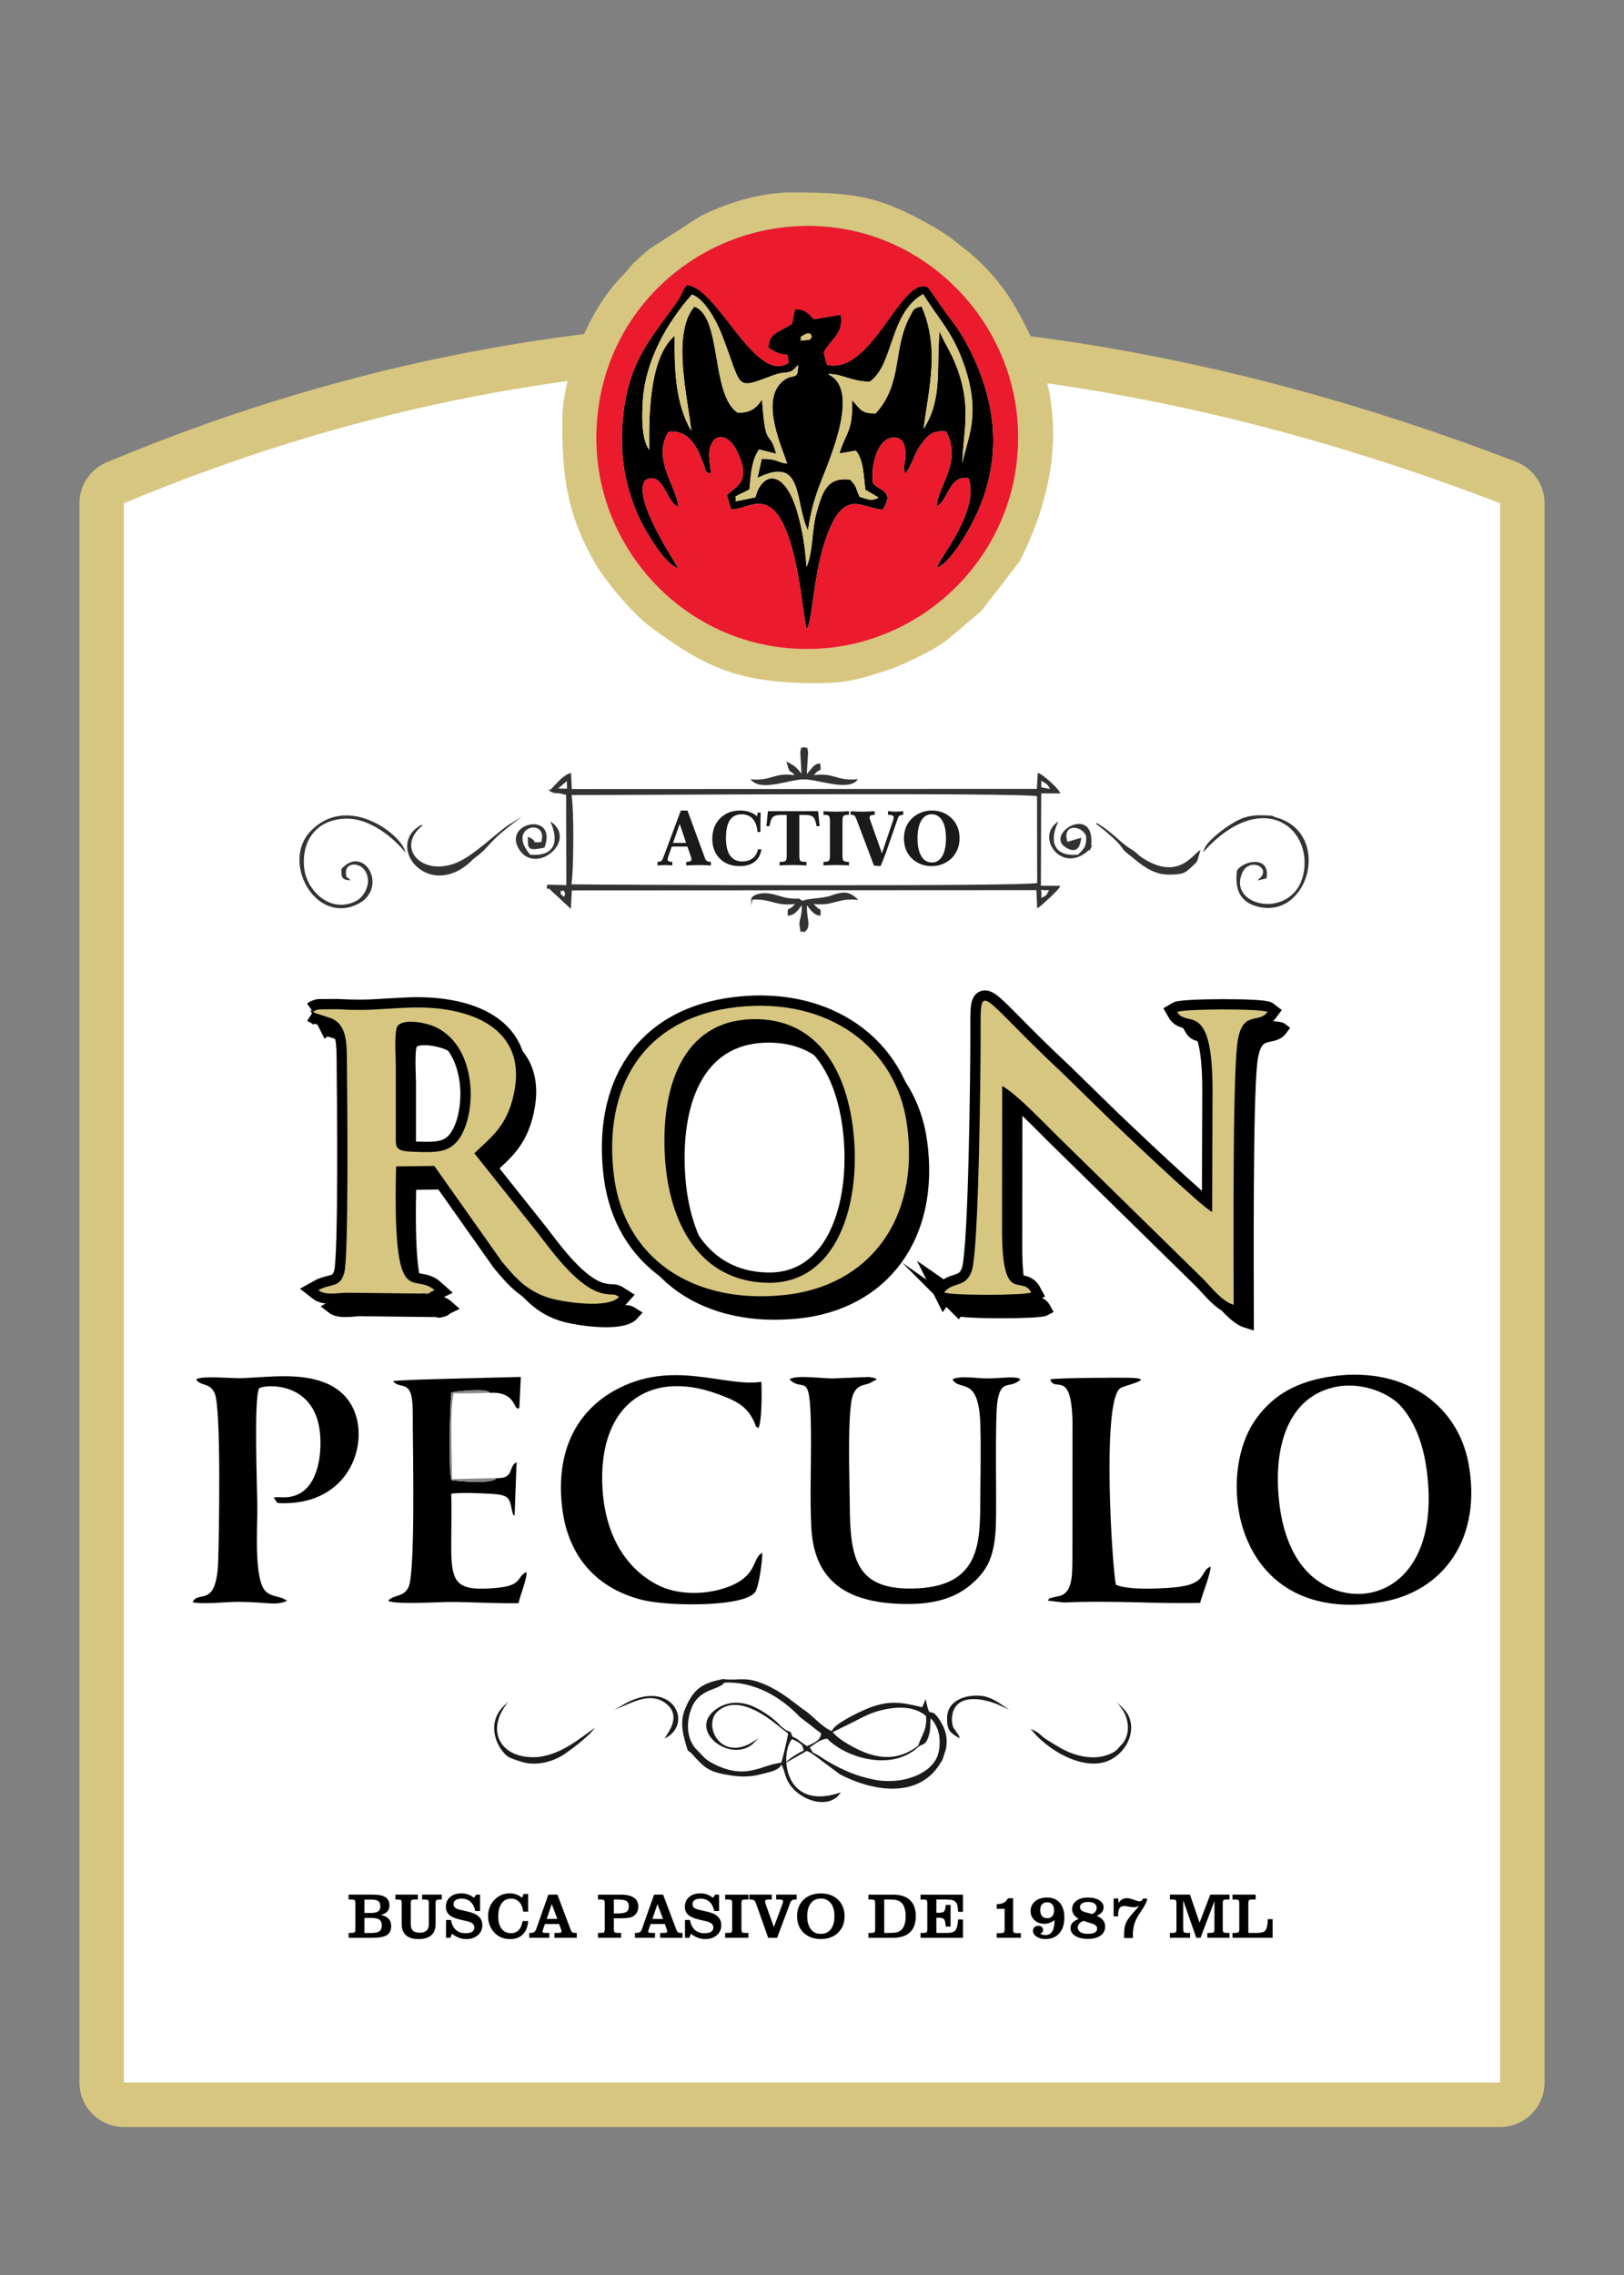 <?xml version="1.0" encoding="UTF-8"?>
<!DOCTYPE svg PUBLIC "-//W3C//DTD SVG 1.1//EN" "http://www.w3.org/Graphics/SVG/1.1/DTD/svg11.dtd">
<!-- Creator: CorelDRAW 2017 -->
<svg xmlns="http://www.w3.org/2000/svg" xml:space="preserve" width="100mm" height="140mm" version="1.1" style="shape-rendering:geometricPrecision; text-rendering:geometricPrecision; image-rendering:optimizeQuality; fill-rule:evenodd; clip-rule:evenodd"
viewBox="0 0 10000 14000"
 xmlns:xlink="http://www.w3.org/1999/xlink">
 <rect x="0" y="0" width="10000" height="14000" fill="#808080" stroke="none"/>
 <defs>
  <style type="text/css">
   <![CDATA[
    .str4 {stroke:#1A1A1A;stroke-width:7.62;stroke-miterlimit:22.926}
    .str1 {stroke:#333333;stroke-width:7.62;stroke-miterlimit:22.926}
    .str3 {stroke:black;stroke-width:126.65;stroke-linecap:round;stroke-miterlimit:22.926}
    .str2 {stroke:black;stroke-width:79.15;stroke-linecap:round;stroke-miterlimit:22.926}
    .str0 {stroke:#D6C680;stroke-width:546.75;stroke-linecap:round;stroke-linejoin:round;stroke-miterlimit:22.926}
    .fil0 {fill:none}
    .fil2 {fill:black}
    .fil7 {fill:black}
    .fil8 {fill:#010101}
    .fil11 {fill:#1A1A1A}
    .fil5 {fill:#333333}
    .fil9 {fill:#888888}
    .fil3 {fill:#D6C680}
    .fil10 {fill:#D6C680}
    .fil4 {fill:#EB1A2C}
    .fil1 {fill:white}
    .fil12 {fill:black;fill-rule:nonzero}
    .fil6 {fill:#1A1A1A;fill-rule:nonzero}
   ]]>
  </style>
 </defs>
 <g id="Capa_x0020_1">
  <g>
   <path class="fil0 str0" d="M762.58 3097.01c2695.98,-1127.09 5520.02,-1135.13 8474.84,0l0 9718.72 -8474.84 0 0 -9718.72z"/>
   <path id="1" class="fil1" d="M762.58 3097.01c2695.98,-1127.09 5520.02,-1135.13 8474.84,0l0 9718.72 -8474.84 0 0 -9718.72z"/>
  </g>
  <path class="fil2" d="M4927.44 2076.17c73.45,-55.2 69.04,-1.49 70.98,0 -20.96,15.38 5.52,13.62 -34.54,16.93 -73.47,6.07 -11.17,-0.24 -36.44,-16.93zm-929.52 692.31c-51.1,-69.49 -44.59,-221.58 -39.62,-301.66 15.31,-247.03 147.37,-479.69 301.84,-654.55 73.49,23.63 146.53,148.04 186.24,250.71 127.26,328.96 73.61,337.03 313.14,247.11 93.09,-34.96 98.13,5.94 154.06,-64.63 2.18,111.61 -32.94,37.28 -106.06,111.56 -121.86,123.8 11.04,404.73 39.62,496.46 -70.05,-9.91 -54.6,-29.54 -156.6,-29.37l-26.32 117.07c286.67,-141.1 225.11,141.17 310.79,323.67 33.25,-225.79 89.45,-304.67 153.14,-492.82 48.73,-143.86 123.12,-401.37 -29.56,-469.31 74.48,-7.49 147.34,46.92 257.15,45.97 148.6,-102.31 119.04,-422.15 328.69,-539.31 98.97,160.4 186.08,237.65 256.3,447.85 102.76,307.62 11.43,442.72 -13.76,592.65 -0.85,-186.39 72.02,-366.14 -63.5,-655.16 -22.5,-47.98 -64.38,-115.58 -77.47,-157.28 -21.64,227.02 19.84,419.92 -99.36,601.9 35.28,-262.38 99.81,-498.43 -12.56,-754.47 -51.77,17.13 -43.12,11.06 -71.16,63 -107.61,199.35 -42.03,412.54 -211.88,597.01 -94.97,-1.02 -93,-30.94 -145.31,-82.69 8.51,192.97 -36.58,194 -76.78,328.36l100.97 -17.31c47.21,53.83 48.59,158.33 58.38,240.43l81.67 48.27c-46.3,24.67 -58.2,12.04 -116.82,-4.71 -31.48,-69.18 -14.53,-58.58 -58.28,-105.48 -146.45,-18.64 -172.6,82.83 -207.57,205.02 -28.51,99.63 -21.41,248.86 -61.25,331.21 -8.5,-120.66 -24.21,-226.04 -57.46,-339.26 -78.84,-268.42 -217.05,-245.08 -257.07,-88.28 -187.81,38.76 -98.13,23.02 -125.19,-2.81 27.3,-18.55 58.12,-27.49 88.41,-46 8.59,-93.33 13.19,-179.93 59.48,-245.75l105 26.77c-41.65,-160.48 -66.03,-16.82 -86.68,-334.4 -33.92,51.27 -70.05,84.04 -150.68,80.98 -166.3,-109.66 -94.65,-588.52 -266.06,-651.82 -142.88,167.83 -38.72,567.3 -19.29,763.84 -95.03,-161.39 -105.09,-367.95 -102.18,-584.99 -164,143.02 -158.36,524.94 -156.41,702.22zm1073.97 -598.43c36.18,-76.03 127.95,-118.99 104.52,-232.66l-165 27.86c-33.32,-34.71 -47.08,-59.05 -115.64,-62.85l-17.52 89.02c-78.66,55.78 -143.17,50.88 -146.11,148.58 123.85,85.07 109.74,-8.55 124.3,92.64 -203.81,137.38 -440.25,-468 -627.6,-477.3 -29.34,33.08 -31.13,60.95 -54.36,94.21 -162.87,233.03 -314.66,375.07 -341.64,758.52 -14.58,207.05 17.65,373.15 87.29,543.76 40.4,98.97 175.8,328.56 255.67,343.95 -6.02,-16.91 -296.11,-444.24 -198.79,-543.36 111.04,-53.51 124.09,141.31 199.82,166.66 -7.37,-121.41 -166.66,-296.84 -59.09,-462.77 121.46,-11.34 173.25,88.37 212.39,193.36 21.27,57.07 5.91,56.12 46.8,63.16 -4,-83.65 -28.56,-133.79 16.64,-202.1 43.51,-43.25 103.8,-15.22 141.67,60.3 99.81,199.06 -8.05,220.47 -59.23,276.56l25.06 86.84c85.85,3.24 170.64,-80.79 262.04,4.2 151.98,141.31 182.13,681.65 203.74,730.81 34.05,-33.32 40.7,-312.39 108.95,-524.94 111.59,-347.61 211.86,-224.41 358.62,-207.34 84.85,-126.4 -37.73,-117.55 -60.24,-169.1 -12.75,-118.76 37.34,-302.74 156.25,-271.76 36.4,17 46.12,49.55 44.72,115.37 -1.08,50.4 -19.92,64.58 -0.28,101.98 34.46,-37.13 54.12,-118.22 89.72,-168.66 38.97,-55.23 73.23,-101.92 161.64,-89.22 102.73,189.95 -62.42,353.1 -57.3,461.34 77.56,-51.1 72.51,-188.57 193.72,-176.22 76.14,198.64 -187.83,505.7 -193.86,552.89 86.18,-28.89 208.96,-245.4 256.78,-356.49 150.38,-349.48 102.61,-687.71 -66.03,-1007.65 -46.19,-87.62 -68.99,-116.37 -124.25,-188.57l-120.94 -172.02c-161.61,-82.02 -344.19,542.39 -622.81,475.49l-19.65 -74.49z"/>
  <path class="fil3" d="M4882.14 1394.09c738.47,-53.02 1333.61,522.36 1383.67,1198.06 55.38,747.56 -513.28,1343.87 -1191.66,1397.54 -754.55,59.72 -1355.87,-521.31 -1399.4,-1208.5 -47.64,-752.18 516.6,-1337.52 1207.39,-1387.1zm-1420.22 1198.43c0,338.62 28.69,572.34 203.66,876.07 63.14,109.62 233.16,309.48 334.73,385.13 337.86,251.66 544.35,350.48 1026.76,350.48 199.06,0 286.88,-30.59 448.13,-84 93.89,-31.11 290.07,-126.97 361.72,-186.03l203.63 -171.96 238.92 -308.8c223.57,-444.57 291.7,-914.3 67.36,-1382.28 -99.19,-206.96 -191.99,-361.12 -384.7,-522.95l-105.21 -82.58c-33.23,-23.37 -64.66,-44.32 -104.75,-67.41 -333.69,-192.26 -483.95,-213.93 -881.62,-213.93 -202.82,0 -417.89,75.41 -558.22,146.06l-314.18 202.26c-142.67,121.21 -87.86,84.86 -179.86,180.09 -196.09,203 -356.37,603.75 -356.37,879.85z"/>
  <path class="fil3" d="M3997.92 2768.48c-1.95,-177.28 -7.59,-559.2 156.41,-702.22 -2.91,217.04 7.15,423.6 102.18,584.99 -19.43,-196.54 -123.59,-596.01 19.29,-763.84 171.41,63.3 99.76,542.16 266.06,651.82 80.63,3.06 116.76,-29.71 150.68,-80.98 20.65,317.58 45.03,173.92 86.68,334.4l-105 -26.77c-46.29,65.82 -50.89,152.42 -59.48,245.75 -30.29,18.51 -61.11,27.45 -88.41,46 27.06,25.83 -62.62,41.57 125.19,2.81 40.02,-156.8 178.23,-180.14 257.07,88.28 33.25,113.22 48.96,218.6 57.46,339.26 39.84,-82.35 32.74,-231.58 61.25,-331.21 34.97,-122.19 61.12,-223.66 207.57,-205.02 43.75,46.9 26.8,36.3 58.28,105.48 58.62,16.75 70.52,29.38 116.82,4.71l-81.67 -48.27c-9.79,-82.1 -11.17,-186.6 -58.38,-240.43l-100.97 17.31c40.2,-134.36 85.29,-135.39 76.78,-328.36 52.31,51.75 50.34,81.67 145.31,82.69 169.85,-184.47 104.27,-397.66 211.88,-597.01 28.04,-51.94 19.39,-45.87 71.16,-63 112.37,256.04 47.84,492.09 12.56,754.47 119.2,-181.98 77.72,-374.88 99.36,-601.9 13.09,41.7 54.97,109.3 77.47,157.28 135.52,289.02 62.65,468.77 63.5,655.16 25.19,-149.93 116.52,-285.03 13.76,-592.65 -70.22,-210.2 -157.33,-287.45 -256.3,-447.85 -209.65,117.16 -180.09,437 -328.69,539.31 -109.81,0.95 -182.67,-53.46 -257.15,-45.97 152.68,67.94 78.29,325.45 29.56,469.31 -63.69,188.15 -119.89,267.03 -153.14,492.82 -85.68,-182.5 -24.12,-464.77 -310.79,-323.67l26.32 -117.07c102,-0.17 86.55,19.46 156.6,29.37 -28.58,-91.73 -161.48,-372.66 -39.62,-496.46 73.12,-74.28 108.24,0.05 106.06,-111.56 -55.93,70.57 -60.97,29.67 -154.06,64.63 -239.53,89.92 -185.88,81.85 -313.14,-247.11 -39.71,-102.67 -112.75,-227.08 -186.24,-250.71 -154.47,174.86 -286.53,407.52 -301.84,654.55 -4.97,80.08 -11.48,232.17 39.62,301.66z"/>
  <path class="fil3" d="M4927.44 2076.17c25.27,16.69 -37.03,23 36.44,16.93 40.06,-3.31 13.58,-1.55 34.54,-16.93 -1.94,-1.49 2.47,-55.2 -70.98,0z"/>
  <path class="fil4" d="M5071.89 2170.05l19.65 74.49c278.62,66.9 461.2,-557.51 622.81,-475.49l120.94 172.02c55.26,72.2 78.06,100.95 124.25,188.57 168.64,319.94 216.41,658.17 66.03,1007.65 -47.82,111.09 -170.6,327.6 -256.78,356.49 6.03,-47.19 270,-354.25 193.86,-552.89 -121.21,-12.35 -116.16,125.12 -193.72,176.22 -5.12,-108.24 160.03,-271.39 57.3,-461.34 -88.41,-12.7 -122.67,33.99 -161.64,89.22 -35.6,50.44 -55.26,131.53 -89.72,168.66 -19.64,-37.4 -0.8,-51.58 0.28,-101.98 1.4,-65.82 -8.32,-98.37 -44.72,-115.37 -118.91,-30.98 -169,153 -156.25,271.76 22.51,51.55 145.09,42.7 60.24,169.1 -146.76,-17.07 -247.03,-140.27 -358.62,207.34 -68.25,212.55 -74.9,491.62 -108.95,524.94 -21.61,-49.16 -51.76,-589.5 -203.74,-730.81 -91.4,-84.99 -176.19,-0.96 -262.04,-4.2l-25.06 -86.84c51.18,-56.09 159.04,-77.5 59.23,-276.56 -37.87,-75.52 -98.16,-103.55 -141.67,-60.3 -45.2,68.31 -20.64,118.45 -16.64,202.1 -40.89,-7.04 -25.53,-6.09 -46.8,-63.16 -39.14,-104.99 -90.93,-204.7 -212.39,-193.36 -107.57,165.93 51.72,341.36 59.09,462.77 -75.73,-25.35 -88.78,-220.17 -199.82,-166.66 -97.32,99.12 192.77,526.45 198.79,543.36 -79.87,-15.39 -215.27,-244.98 -255.67,-343.95 -69.64,-170.61 -101.87,-336.71 -87.29,-543.76 26.98,-383.45 178.77,-525.49 341.64,-758.52 23.23,-33.26 25.02,-61.13 54.36,-94.21 187.35,9.3 423.79,614.68 627.6,477.3 -14.56,-101.19 -0.45,-7.57 -124.3,-92.64 2.94,-97.7 67.45,-92.8 146.11,-148.58l17.52 -89.02c68.56,3.8 82.32,28.14 115.64,62.85l165 -27.86c23.43,113.67 -68.34,156.63 -104.52,232.66zm-189.75 -775.96c-690.79,49.58 -1255.03,634.92 -1207.39,1387.1 43.53,687.19 644.85,1268.22 1399.4,1208.5 678.38,-53.67 1247.04,-649.98 1191.66,-1397.54 -50.06,-675.7 -645.2,-1251.08 -1383.67,-1198.06z"/>
  <path class="fil5 str1" d="M3387.13 5469.06c16.37,-22.06 76.62,-12.29 110.85,-15.34l13.67 1.86c510.9,11.1 2260.19,-4.83 2774.49,0.99 117.27,1.34 83.6,2.13 104.35,-19.13 -90.06,22.83 -2673.81,11.64 -2876.37,8.34 15.28,-74.63 17.58,-486.31 0,-557.14 236.38,1.57 2761.09,-16.86 2875.39,7.86 -16.95,-30.64 11.15,-13.57 -38.11,-21.3l-2834.13 2.63 -7.66 393.73c-29.26,-62.77 -0.29,-297.33 -13.01,-391.89 -43.46,-4.6 -83.31,5.42 -107.97,-14.72l101.05 23.72 1.38 561.99 -117.76 -2.66c-5.69,35.91 -3.81,4.6 13.83,21.06zm59.25 31.61c15.85,-27.11 -34.71,-19.43 28.8,-23.05l8.48 19.55c-4.93,30.08 -2.93,13.9 -12.44,26.86 24.23,16.98 -30.9,18.94 30.26,13.26l-4.42 -65.02 -68.44 -2.42c5.57,57.59 -1.87,12.88 17.76,30.82zm1183.72 31.56c127.03,-6.7 147.86,46.47 273.52,24.68 -48.59,68.27 -49.84,10.95 -49.44,74.05 42.45,-2.69 63.09,-42.4 85.47,-70.24 6.63,71.82 -17,102.88 -13.11,130.48 10.64,75.38 3.17,19.19 25.36,41.39 45.76,-36.1 6.57,-76.25 13.93,-171.8 22.02,26.36 43.77,67.52 82.89,69.71 1.71,-57.86 4.44,-5.29 -47.28,-73.56 123.05,20.45 149.24,-34.59 273.44,-23.92 -49.87,-46.56 -84.64,-43.62 -159.76,-17.14 -54.3,19.14 -134.64,13.66 -174.2,32.17 -2.92,-1.75 -8.12,-8.13 -8.8,-5.19 -0.56,2.38 -6.44,-3.78 -7.03,-4.19 -19.81,-13.54 -6.02,-0.06 -4.67,-4.17 -77.11,-0.25 -82.77,-6.7 -151.74,-25.72 -74.15,-20.45 -134.12,0.49 -138.58,23.45zm309.54 -760.06c-31.73,-35.85 -34.03,-50.45 -91.34,-78.74 24.41,85.73 12.19,24.65 53.3,82.06 -135.4,-21.9 -138.57,33.11 -270.98,24.96 67.14,66.31 227.93,-8.86 321.15,-8.11 89.83,0.74 263.65,72.14 322.69,7.41 -129.44,10.12 -137.05,-44.47 -271.77,-24.72 48.95,-64.47 51.17,-14.1 44.04,-72.83 -30.26,2.14 -39.84,22.95 -69.51,56.04 -1.79,1.99 -5.35,5.77 -6.82,7.39 -1.51,1.67 -4.7,4.99 -7.07,7.45l8.9 -143.91c-10.91,-46.73 4.25,-9.75 -20.33,-28.12 -22.27,17.08 -10.74,-18.77 -20.17,28.18l7.91 142.94zm-2833.21 576.5c-2.69,44.97 1.85,60.89 42.72,64.56 -23.55,-24.67 -17.27,4.17 -22.18,-33.65 -10.01,-77.04 88.36,-83.06 125.81,-20.5 45.7,76.35 -9.6,165.15 -59.69,189.85 -163.33,80.56 -310.3,-69.17 -323.95,-208.35 -17.6,-179.42 86.09,-301.58 258.3,-306.51 158.99,-4.55 304.52,129.44 359.45,195.07 -39.26,-104.49 -352.03,-337.87 -570.8,-112.44 -180.02,185.51 24.74,564.4 279.07,446.39 196.35,-91.11 48.23,-365.24 -88.73,-214.42zm5743.63 -316.78l-19.35 -8.45c-115.59,-7.68 -166.79,-0.56 -252.58,54.2 -52.76,33.68 -140.96,100.93 -160.72,151 349.81,-374.57 652.83,-149.69 616.72,124.22 -42.6,323.18 -490.49,239.4 -387.26,15.03 46.5,-101.07 193.37,-30 109.13,43.67l39.32 -9.31c22.93,-139.08 -145.04,-98.83 -175.06,-41.91 -15.25,125.63 29.25,195.32 137.08,218.02 303.89,63.99 438.93,-457.15 92.72,-546.47zm-5254.94 48.66c-220.34,119.93 33.51,450.83 290.26,228.37 21.59,-18.7 16.19,-18.64 41.5,-37.1 87.5,-63.82 67.93,-83.33 224.1,-203.35 -99.21,61.01 -233.73,209.02 -356.36,251.01 -212.87,72.88 -357.55,-108.85 -199.5,-238.93zm4597.99 297.82c89.64,0.04 101.21,-7.88 144.22,-48.66 34.17,-32.39 28.07,-18.84 48.59,-90.79 -41.66,27.12 -135.89,186.07 -354.35,42.78 -35.3,-23.16 -29.19,-28.65 -65.4,-50.73 -82.32,-50.17 -99.87,-93.44 -214.12,-163.29 33.92,23.79 68.5,53.82 100.41,82.52 71.56,64.32 52.38,68.95 93.47,99.77 56.46,42.35 137.41,128.36 247.18,128.4zm-3929.84 -114.84c-161.6,-185.15 124.94,-242.47 72.14,-77.67 -82.38,4.07 -14.76,1.05 -81.32,-31.19l1.78 49.06c10.34,6.02 -7.66,31.15 94.06,9.13 80.44,-221.14 -264.76,-144.72 -143.97,21.01 100.76,138.2 335.88,-57.58 191.43,-168.8 51.9,124.61 13.24,210.85 -134.12,198.46zm3450.23 -46.06c38.75,-277.19 -283.94,-81.56 -145.25,-3.26 66.05,37.27 78.6,-10.71 85.47,-53.54l-83.56 24.57c-41.44,-125.75 99.09,-113.22 121.5,-39.01 3.77,68.61 -16,80.07 -51.38,116.95 -147.67,14.34 -184.95,-75.78 -133.07,-196.42 -124.44,97.12 45.66,319.06 206.29,150.71zm-305.48 315.19c8.05,-91.96 -30.76,-50.49 58.01,-59.4 -23.33,45.66 -13.67,35.46 -58.01,59.4zm-2936.8 -8.63l-24.84 -23.36c-19.63,-17.94 -12.19,26.77 -17.76,-30.82l68.44 2.42 4.42 65.02c-61.16,5.68 -6.03,3.72 -30.26,-13.26zm2936.47 -725.49c43.59,24.41 42.58,20.63 65.42,62l-64.91 -12.32 -0.51 -49.68zm-2913.77 -0.05l1.38 59.17 -68.24 -1.77 66.86 -57.4zm-105.29 66.46c24.66,20.14 64.51,10.12 107.97,14.72 12.72,94.56 -16.25,329.12 13.01,391.89l7.66 -393.73 2834.13 -2.63c49.26,7.73 21.16,-9.34 38.11,21.3l0.98 540.94c-20.75,21.26 12.92,20.47 -104.35,19.13 -514.3,-5.82 -2263.59,10.11 -2774.49,-0.99l-13.67 -1.86c-34.23,3.05 -94.48,-6.72 -110.85,15.34l124.52 115.56 5.82 -109.07 2868.14 -1.54 4.68 109.36c17.92,-11.47 125.35,-108.08 132.79,-128.6l-117.59 -0.54 2.09 -575.65 116.11 0.08c-17.21,-32.11 -103.12,-108.31 -130.04,-117.02l-5.41 96.99 -2870.86 1.13 -4.73 -98.09c-48.94,14.31 -86.46,70.55 -124.02,103.28z"/>
  <path class="fil6" d="M4185.36 5070.26l-41.28 116.55 80.77 0 -39.49 -116.55zm7.04 -82.33l40.89 0 107.27 292.2c3.48,9.07 7.66,15.18 12.62,18.44 4.88,3.25 12.93,5.03 24.16,5.34l0 21.84c-20.6,-0.93 -36.4,-1.55 -47.55,-1.86 -11.07,-0.31 -20.21,-0.46 -27.34,-0.46 -6.97,0 -16.03,0.15 -27.34,0.46 -11.22,0.31 -27.88,0.93 -49.79,1.86l0.23 -21.84c13.01,-0.93 21.61,-2.48 25.71,-4.65 4.18,-2.16 6.27,-5.96 6.27,-11.23 0,-3.02 -0.07,-5.18 -0.23,-6.42 -0.15,-1.32 -0.38,-2.33 -0.69,-3.1l-23.78 -68.93 -96.26 0 -20.37 57.62 -0.47 1.55c-3.02,9.06 -4.57,15.64 -4.57,19.75 0,5.27 1.94,8.98 5.73,11.23 3.72,2.17 11.23,3.56 22.46,4.18l0.24 21.84c-13.01,-0.93 -22.93,-1.55 -29.59,-1.86 -6.74,-0.31 -12.23,-0.46 -16.49,-0.46 -4.11,0 -9.37,0.15 -15.88,0.46 -6.51,0.31 -16.11,0.93 -28.81,1.86l0 -21.84c10.46,-0.31 17.89,-1.94 22.46,-4.96 4.57,-3.02 8.83,-10.06 12.93,-21.14l108.19 -289.88zm469.55 35.71l3.41 -23.16 18.51 0c-0.31,11.46 -0.54,22.38 -0.85,32.84 -0.31,10.38 -0.47,20.06 -0.47,28.96l0 34.23 0 23.39 -18.12 0c-2.56,-34.93 -12.31,-61.8 -29.12,-80.62 -16.88,-18.74 -39.73,-28.11 -68.54,-28.11 -32.68,0 -56.92,12.08 -72.8,36.24 -15.87,24.09 -23.77,61.18 -23.77,111.14 0,46.77 8.52,82.24 25.48,106.33 17.04,24.16 41.9,36.24 74.5,36.24 25.87,0 47.16,-6.35 63.97,-19.13 16.73,-12.7 27.96,-31.13 33.53,-55.21l20.91 0c-5.42,33.92 -19.59,59.63 -42.44,77.05 -22.84,17.43 -53.74,26.1 -92.78,26.1 -49.64,0 -89.91,-15.41 -120.89,-46.31 -30.9,-30.82 -46.39,-71.17 -46.39,-120.97 0,-51.89 15.88,-93.94 47.63,-126.23 31.75,-32.3 73.34,-48.49 124.77,-48.49 20.29,0 39.57,3.18 57.85,9.53 18.27,6.27 33.53,15.02 45.61,26.18zm66.68 -31.52l309 0 9.3 92 -19.05 0c-4.03,-27.41 -10.69,-45.77 -19.83,-55.14 -9.14,-9.37 -25.48,-14.09 -49.02,-14.09l-37.1 0 0 248.67c0,18.59 2.17,29.97 6.58,34.08 4.42,4.18 15.26,6.27 32.53,6.27l5.04 0 0 21.84c-17.58,-0.93 -33.15,-1.63 -46.86,-2.09 -13.71,-0.47 -25.32,-0.7 -34.85,-0.7 -9.83,0 -21.68,0.23 -35.62,0.7 -13.94,0.46 -30.13,1.16 -48.56,2.09l0 -21.84 4.1 0c17.04,0 27.96,-2.09 32.76,-6.27 4.88,-4.11 7.28,-15.49 7.28,-34.08l0 -248.67 -37.09 0c-23.16,0 -39.42,4.72 -48.87,14.17 -9.37,9.45 -16.03,27.8 -19.98,55.06l-19.05 0 9.29 -92zm341.92 0c15.41,0.93 29.66,1.62 42.67,2.09 13.01,0.46 24.63,0.69 34.93,0.69 10.14,0 21.84,-0.23 35.08,-0.69 13.24,-0.47 28.04,-1.16 44.38,-2.09l0 21.84c-17.43,0 -28.43,2.24 -33.07,6.66 -4.57,4.49 -6.9,15.72 -6.9,33.69l0 209.25c0,17.81 2.33,29.04 6.9,33.54 4.64,4.56 15.64,6.81 33.07,6.81l0 21.84c-16.65,-0.93 -31.45,-1.63 -44.46,-2.09 -13.01,-0.47 -24.08,-0.7 -33.14,-0.7 -8.83,0 -19.83,0.23 -33.15,0.7 -13.32,0.46 -28.73,1.16 -46.31,2.09l0 -21.84c17.27,0 28.27,-2.32 32.91,-6.89 4.73,-4.65 7.05,-15.8 7.05,-33.46l0 -209.25c0,-17.97 -2.32,-29.2 -7.05,-33.69 -4.64,-4.42 -15.64,-6.66 -32.91,-6.66l0 -21.84zm166.89 0c15.73,0.93 29.67,1.62 41.75,2.09 12.08,0.46 22.22,0.69 30.36,0.69 9.68,0 20.91,-0.23 33.68,-0.69 12.78,-0.47 27.11,-1.16 42.99,-2.09l-0.24 21.84c-12.23,0.46 -20.6,1.93 -24.93,4.57 -4.42,2.55 -6.59,6.89 -6.59,13.16 0,1.63 0.31,3.8 1.01,6.58 0.7,2.71 1.94,6.51 3.72,11.31l71.48 201.28 67.84 -200.12c1.32,-4.26 2.4,-8.21 3.18,-11.92 0.69,-3.72 1.08,-6.82 1.08,-9.22 0,-5.27 -2.79,-9.22 -8.44,-11.77 -5.73,-2.56 -14.48,-3.87 -26.49,-3.87l0 -21.84c3.64,0.15 8.91,0.46 15.65,0.93 15.87,1.24 26.48,1.85 31.75,1.85 4.72,0 14.79,-0.54 30.2,-1.62 7.13,-0.62 12.55,-1.01 16.34,-1.16l-0.23 21.84c-11,1.08 -18.58,3.02 -22.69,5.8 -4.1,2.79 -7.51,7.98 -10.22,15.49l-72.34 208.41c-2.86,8.21 -7.28,19.75 -13.16,34.77 -5.89,14.95 -12.86,32.14 -20.83,51.5l-40.9 -3.25 -107.26 -284.38c-4.95,-12.85 -9.68,-20.75 -14.17,-23.77 -4.41,-3.02 -11.31,-4.57 -20.52,-4.57l-2.02 0 0 -21.84zm499.14 18.58c-27.03,0 -48.25,13.01 -63.66,39.11 -15.41,26.1 -23.16,62.5 -23.16,109.2 0,47.09 7.75,83.56 23.31,109.59 15.57,26.02 37.41,39.03 65.52,39.03 27.03,0 48.17,-13.09 63.43,-39.27 15.26,-26.17 22.92,-62.57 22.92,-109.35 0,-47.01 -7.74,-83.48 -23.23,-109.43 -15.49,-25.94 -37.17,-38.88 -65.13,-38.88zm1.55 -22.77c22.69,0 43.83,3.57 63.35,10.77 19.51,7.2 37.4,18.04 53.74,32.6 17.58,15.73 30.83,34.31 39.89,55.84 8.98,21.45 13.47,45.46 13.47,71.87 0,26.02 -4.8,50.11 -14.32,72.1 -9.53,22 -23.31,40.89 -41.51,56.61 -16.03,13.79 -33.92,24.24 -53.75,31.45 -19.83,7.2 -40.66,10.76 -62.42,10.76 -22.38,0 -43.45,-3.56 -63.12,-10.76 -19.67,-7.21 -37.48,-17.82 -53.51,-31.91 -17.74,-15.57 -31.14,-34.15 -40.2,-55.84 -9.06,-21.61 -13.63,-45.77 -13.63,-72.41 0,-26.25 4.73,-50.42 14.1,-72.26 9.37,-21.83 23.08,-40.5 41.04,-55.91 16.19,-14.1 34.16,-24.78 53.83,-31.99 19.67,-7.28 40.66,-10.92 63.04,-10.92z"/>
  <g>
   <path class="fil0 str2" d="M2521.85 6663.85c0,-47.66 -11.84,-218.26 12.1,-246.72 38.69,-45.96 173.43,-18.04 225.11,4.7 275.2,121.13 264.36,562.05 140.23,707.08 -46.86,54.75 -105.18,67.53 -202.71,65.66 -152.34,-2.94 -174.78,-5.51 -174.78,-75.15l0.05 -455.57zm-509.19 -331.32c3.35,2.3 8.65,1.05 10.6,5.99l87.72 28.52c112.61,34.94 108.82,156.84 110.01,282.46 1.64,172.25 12.27,1186.94 -16.67,1288.56 -27.28,95.8 -82.98,63.12 -159.32,106.3 41.86,33.17 115.52,17.76 168.68,15.84l455.74 5.15c5.95,-0.03 36.42,-1.15 41.18,-2.03 90.64,-16.72 -78.52,26.96 25.59,-7.36l24.16 -11.6c-131.37,-118.91 -258.8,157.89 -236.69,-761.6l235.36 -2.92 416.38 589.05c75.8,90.54 147.33,178.3 288.53,222.65 79.09,24.84 365.47,70.76 432.87,-5.77 -35.33,-22.81 -31.33,-8.86 -92.13,-19.63 -155.09,-27.46 -318.96,-257.71 -403.91,-367.91l-395.18 -495.98c104.43,-101.19 198.59,-164.72 242.09,-360.38 92.98,-418.24 -279.67,-551.03 -647.83,-536.05 -194.34,7.91 -237.65,20.72 -441.34,9.76l-109.81 0.8c-30.32,7.88 -19.79,4.47 -36.03,16.15z"/>
   <path id="1" class="fil7" d="M2521.85 6663.85c0,-47.66 -11.84,-218.26 12.1,-246.72 38.69,-45.96 173.43,-18.04 225.11,4.7 275.2,121.13 264.36,562.05 140.23,707.08 -46.86,54.75 -105.18,67.53 -202.71,65.66 -152.34,-2.94 -174.78,-5.51 -174.78,-75.15l0.05 -455.57zm-509.19 -331.32c3.35,2.3 8.65,1.05 10.6,5.99l87.72 28.52c112.61,34.94 108.82,156.84 110.01,282.46 1.64,172.25 12.27,1186.94 -16.67,1288.56 -27.28,95.8 -82.98,63.12 -159.32,106.3 41.86,33.17 115.52,17.76 168.68,15.84l455.74 5.15c5.95,-0.03 36.42,-1.15 41.18,-2.03 90.64,-16.72 -78.52,26.96 25.59,-7.36l24.16 -11.6c-131.37,-118.91 -258.8,157.89 -236.69,-761.6l235.36 -2.92 416.38 589.05c75.8,90.54 147.33,178.3 288.53,222.65 79.09,24.84 365.47,70.76 432.87,-5.77 -35.33,-22.81 -31.33,-8.86 -92.13,-19.63 -155.09,-27.46 -318.96,-257.71 -403.91,-367.91l-395.18 -495.98c104.43,-101.19 198.59,-164.72 242.09,-360.38 92.98,-418.24 -279.67,-551.03 -647.83,-536.05 -194.34,7.91 -237.65,20.72 -441.34,9.76l-109.81 0.8c-30.32,7.88 -19.79,4.47 -36.03,16.15z"/>
  </g>
  <g>
   <path class="fil0 str2" d="M5899.1 8058.16c28.1,19.6 500.36,19.77 535.58,0 -59.47,-111.52 -179.74,87.18 -179.74,-386.54l0.93 -884.17c97.56,56.16 267.9,239.42 360.76,329.11l871.22 853.7c53.89,52.12 115.99,140.9 193.3,164.28 -0.55,-353.9 -6.29,-1349.4 21.22,-1596.44 25.17,-226.24 129.97,-127.6 187.53,-205.57 -27.75,-21.46 -522.79,-19.96 -556.3,0 56.36,101.28 217.95,-83.58 217.41,483.18l-2.27 747.15c-50.35,-16.71 -575.31,-516.67 -622.97,-562.4l-300.15 -293c-526.79,-491.5 -502.65,-589.72 -502.61,-223.08 0.02,196.15 -10.41,1312.82 -54.82,1442.25 -36.52,106.48 -120.61,64.57 -169.09,131.53z"/>
   <path id="1" class="fil7" d="M5899.1 8058.16c28.1,19.6 500.36,19.77 535.58,0 -59.47,-111.52 -179.74,87.18 -179.74,-386.54l0.93 -884.17c97.56,56.16 267.9,239.42 360.76,329.11l871.22 853.7c53.89,52.12 115.99,140.9 193.3,164.28 -0.55,-353.9 -6.29,-1349.4 21.22,-1596.44 25.17,-226.24 129.97,-127.6 187.53,-205.57 -27.75,-21.46 -522.79,-19.96 -556.3,0 56.36,101.28 217.95,-83.58 217.41,483.18l-2.27 747.15c-50.35,-16.71 -575.31,-516.67 -622.97,-562.4l-300.15 -293c-526.79,-491.5 -502.65,-589.72 -502.61,-223.08 0.02,196.15 -10.41,1312.82 -54.82,1442.25 -36.52,106.48 -120.61,64.57 -169.09,131.53z"/>
  </g>
  <g>
   <path class="fil0 str2" d="M4179.4 7229.86c-27.79,-437.4 110.68,-838.82 530.58,-852.89 429.35,-14.38 611.78,352.71 635.87,769.54 24.39,422.22 -131.42,862.51 -538.79,852.46 -408.59,-10.09 -601.51,-357.7 -627.66,-769.11zm440.84 -927.38c-577.37,66.1 -823.36,494.18 -755.08,1038.67 63.37,505.23 482.74,794.09 1053.76,732.66 513.02,-55.21 831.85,-460.51 750.45,-1049.51 -65.72,-475.64 -487.02,-786.16 -1049.13,-721.82z"/>
   <path id="1" class="fil7" d="M4179.4 7229.86c-27.79,-437.4 110.68,-838.82 530.58,-852.89 429.35,-14.38 611.78,352.71 635.87,769.54 24.39,422.22 -131.42,862.51 -538.79,852.46 -408.59,-10.09 -601.51,-357.7 -627.66,-769.11zm440.84 -927.38c-577.37,66.1 -823.36,494.18 -755.08,1038.67 63.37,505.23 482.74,794.09 1053.76,732.66 513.02,-55.21 831.85,-460.51 750.45,-1049.51 -65.72,-475.64 -487.02,-786.16 -1049.13,-721.82z"/>
  </g>
  <path class="fil8" d="M8208.57 8538.19c168.6,-41.07 343.93,33 417.56,115.21 81.59,91.1 135.92,224.8 158.11,387.33 105.63,773.58 -455.28,916.7 -732.02,634.16 -83.04,-84.78 -143.58,-216.46 -168.49,-379.69 -53.44,-350.2 28.1,-684.73 324.84,-757.01zm-38.12 -63.63c-215.06,37.01 -347.85,129.48 -442.49,265.99 -252.77,364.61 -116.89,1269.46 780.44,1117.75 380.51,-64.33 619.06,-392 534.15,-852.85 -67.81,-368.09 -409.81,-610.44 -872.1,-530.89z"/>
  <path class="fil8" d="M1207.4 8488.53c29.89,44.69 81.79,16.42 114.09,84.3 42.02,88.25 26.81,890.39 22.12,1032.28 -9.94,300.4 -124.61,176.43 -157.29,254.72 65.44,15.09 208.49,-3.21 286.07,-2.37 176.02,1.89 221.04,23.35 286.09,-2.33 2.63,-1.03 6.45,-2.88 9.31,-4.92l-26.03 -13.87c-32.95,-13.21 -72.91,-14.08 -103.42,-41 -76.04,-67.08 -53.31,-392.61 -53.8,-514.35 -0.48,-119.14 -22.63,-676.47 11.08,-737.01 27.19,-24.3 352.36,-53.1 376.16,290.56 9.28,133.98 -19.97,322.29 -153.81,368.49 -58.3,20.13 -95.76,5.69 -132.68,12.54l21.85 32.74c19.55,3.42 56.97,2.44 77.43,1.31 377.23,-20.68 488.6,-375.51 389.76,-583.2 -61.82,-129.91 -196.67,-191.43 -389.62,-196.81 -95.39,-2.66 -193.95,6.94 -290.04,11.29 -62.55,2.83 -250.78,-17.19 -287.27,7.63z"/>
  <path class="fil8" d="M4861.94 8488.53c94.42,93.47 131.93,-95.92 131.93,390.65 0,170.45 -6.98,356.17 2.17,524.82 19.1,352.23 252.6,461.74 575.22,466.74 169.47,2.62 302.6,-31.16 404.82,-117.4 105.68,-89.13 149.53,-175.75 156.33,-371.81 5.15,-148.47 -7.61,-667.93 10.81,-766.92 24.69,-132.71 76.66,-63.33 141.19,-126.08l-15.75 -8.15c-38.75,-10.39 -128.64,2.98 -195.85,2.23 -53.23,-0.59 -169.08,-18.44 -207.74,5.92 44.51,78 162.31,-29.4 171.49,278.59 4.59,154.15 0.29,314.46 -0.36,469.22 -1.09,254.94 -1.31,519.33 -386.12,538.1 -375.25,18.32 -416.1,-172.46 -417.42,-515.78 -0.44,-114.97 -17.93,-584.22 20.19,-675.86 23.97,-57.62 58.14,-56.96 97.32,-68.59l49.05 -25.68c-11.89,-7.69 -5.56,-6.85 -28.77,-11.45 -15.85,-3.14 -15.98,-2.73 -32.22,-2.95l-212.24 8.67c-60.3,0.31 -230.08,-23.32 -264.05,5.73z"/>
  <path class="fil8" d="M4694.37 9556.63c-67.56,28.27 -18.9,151.15 -243.3,219.8 -129.81,39.71 -286.03,35.63 -399.36,-21.79 -191.57,-97.05 -321.88,-297.69 -341.19,-584.89 -34.5,-513.15 276.79,-746.62 703.4,-593.11 119.48,42.99 184.82,75.26 229.59,172.46 17.79,38.62 -1.47,17.52 25.78,40.02 23,-37.33 21.99,-226.12 18.86,-285.48 -230.98,34.23 -552.03,-144.95 -907.06,54.97 -218.73,123.17 -364.27,358.62 -318.81,724.95 38.02,306.45 223.22,496.65 497.06,563.29 160.42,39.04 645.88,44.31 694.64,-56.15 21.17,-43.62 38.93,-177.86 40.39,-234.07z"/>
  <path class="fil8" d="M3059.19 9095.87c-34.69,39.16 -219.71,20.12 -278.85,13.25 -20.42,-66.44 -10.29,-453.47 -0.99,-540 24.1,-6.6 217.73,-29.97 238,1.96 139.58,-7.86 146.74,81.18 163.58,91.89 19.62,12.5 -3.79,15.99 17.05,-1.13l9.02 -188.42c-92.45,3.12 -769.97,16.21 -786.8,26.27 35.03,43.98 91.96,5.3 112.28,86.96 11.67,46.89 9.17,138.41 9.37,192.08 0.53,142.25 16.49,904.39 -26.82,989.61 -32.22,63.4 -84.72,40.82 -125.25,81.87 32.81,25.85 317.9,8.03 385.88,8.12 137.14,0.17 282.87,10.41 417.35,7.43 11.67,-55.19 50.56,-141.9 49.61,-191.72 -62.78,26.59 -21.59,81.84 -178.11,96.73 -351.43,33.46 -275.16,-70.65 -285.75,-578.82 58.97,-8.93 188.7,-2.61 252.47,1.25 99.33,6.03 105.08,27.13 117.37,82.07 2.53,11.36 2.31,15.63 5.97,27.34 9.19,29.32 1.39,11.25 10.95,25.44 1.5,-2.65 3.03,-9.92 3.43,-8.44l12.01 -321.75c-53.57,27.66 -11.59,101.23 -121.77,98.01z"/>
  <path class="fil8" d="M6467.19 8488.53c25.93,85.59 131.78,-71.83 136.85,267.6l-0.57 826.28c-1.55,92.32 5.35,209.84 -71.35,236.77 -17.81,6.25 -29.11,4.96 -45.76,10.35 -33.88,10.97 -15.08,-3.78 -34.69,20.68l99.89 11.29c308.61,-13.69 565.29,9.3 838.59,2.29 14.2,-58.07 65.63,-179.76 64.12,-223.94 -72.36,32.34 -12.89,111.93 -234.78,129.75 -97.89,7.86 -270.77,15.08 -348,-16.73 -22.92,-98.77 -88.28,-1117.83 24.98,-1208.79 24.03,-19.29 215.92,-56.15 80.45,-64.6 -54.17,-3.38 -488.55,-0.19 -509.73,9.05z"/>
  <path class="fil9" d="M3059.19 9095.87l-276.76 6.3c3.32,-133.66 -16.06,-419.53 11.37,-528.73 37.21,3.08 178.98,-0.77 223.55,-2.36 -20.27,-31.93 -213.9,-8.56 -238,-1.96 -9.3,86.53 -19.43,473.56 0.99,540 59.14,6.87 244.16,25.91 278.85,-13.25z"/>
  <g>
   <path class="fil0 str3" d="M2437.14 6558.93c0,-47.67 -11.84,-218.26 12.1,-246.72 38.69,-45.96 173.43,-18.04 225.11,4.7 275.2,121.13 264.36,562.05 140.23,707.08 -46.85,54.74 -105.18,67.53 -202.71,65.66 -152.34,-2.94 -174.78,-5.51 -174.78,-75.16l0.05 -455.56zm-509.18 -331.32c3.34,2.3 8.64,1.04 10.59,5.99l87.73 28.52c112.6,34.94 108.81,156.84 110,282.46 1.64,172.24 12.27,1186.94 -16.66,1288.56 -27.29,95.8 -82.99,63.12 -159.33,106.3 41.86,33.16 115.52,17.76 168.68,15.84l455.74 5.15c5.95,-0.03 36.43,-1.15 41.18,-2.04 90.64,-16.71 -78.52,26.97 25.6,-7.35l24.15 -11.6c-131.37,-118.91 -258.8,157.89 -236.69,-761.61l235.36 -2.91 416.39 589.05c75.79,90.54 147.32,178.29 288.52,222.65 79.09,24.84 365.48,70.76 432.87,-5.77 -35.33,-22.81 -31.33,-8.87 -92.13,-19.63 -155.09,-27.46 -318.95,-257.71 -403.91,-367.91l-395.18 -495.98c104.43,-101.19 198.59,-164.72 242.09,-360.38 92.98,-418.24 -279.67,-551.03 -647.82,-536.05 -194.35,7.91 -237.66,20.72 -441.35,9.76l-109.81 0.8c-30.32,7.87 -19.79,4.46 -36.02,16.15z"/>
   <path id="1" class="fil10" d="M2437.14 6558.93c0,-47.67 -11.84,-218.26 12.1,-246.72 38.69,-45.96 173.43,-18.04 225.11,4.7 275.2,121.13 264.36,562.05 140.23,707.08 -46.85,54.74 -105.18,67.53 -202.71,65.66 -152.34,-2.94 -174.78,-5.51 -174.78,-75.16l0.05 -455.56zm-509.18 -331.32c3.34,2.3 8.64,1.04 10.59,5.99l87.73 28.52c112.6,34.94 108.81,156.84 110,282.46 1.64,172.24 12.27,1186.94 -16.66,1288.56 -27.29,95.8 -82.99,63.12 -159.33,106.3 41.86,33.16 115.52,17.76 168.68,15.84l455.74 5.15c5.95,-0.03 36.43,-1.15 41.18,-2.04 90.64,-16.71 -78.52,26.97 25.6,-7.35l24.15 -11.6c-131.37,-118.91 -258.8,157.89 -236.69,-761.61l235.36 -2.91 416.39 589.05c75.79,90.54 147.32,178.29 288.52,222.65 79.09,24.84 365.48,70.76 432.87,-5.77 -35.33,-22.81 -31.33,-8.87 -92.13,-19.63 -155.09,-27.46 -318.95,-257.71 -403.91,-367.91l-395.18 -495.98c104.43,-101.19 198.59,-164.72 242.09,-360.38 92.98,-418.24 -279.67,-551.03 -647.82,-536.05 -194.35,7.91 -237.66,20.72 -441.35,9.76l-109.81 0.8c-30.32,7.87 -19.79,4.46 -36.02,16.15z"/>
  </g>
  <g>
   <path class="fil0 str3" d="M5814.4 7953.24c28.1,19.59 500.36,19.77 535.57,0 -59.47,-111.52 -179.74,87.17 -179.74,-386.54l0.93 -884.18c97.56,56.17 267.91,239.43 360.76,329.12l871.22 853.7c53.89,52.12 115.99,140.9 193.3,164.28 -0.55,-353.9 -6.29,-1349.4 21.22,-1596.44 25.17,-226.24 129.97,-127.6 187.54,-205.57 -27.76,-21.47 -522.79,-19.96 -556.3,0 56.35,101.28 217.94,-83.58 217.4,483.18l-2.27 747.15c-50.35,-16.71 -575.31,-516.67 -622.97,-562.41l-300.15 -292.99c-526.79,-491.5 -502.65,-589.72 -502.61,-223.08 0.02,196.15 -10.41,1312.82 -54.81,1442.25 -36.53,106.48 -120.62,64.57 -169.09,131.53z"/>
   <path id="1" class="fil10" d="M5814.4 7953.24c28.1,19.59 500.36,19.77 535.57,0 -59.47,-111.52 -179.74,87.17 -179.74,-386.54l0.93 -884.18c97.56,56.17 267.91,239.43 360.76,329.12l871.22 853.7c53.89,52.12 115.99,140.9 193.3,164.28 -0.55,-353.9 -6.29,-1349.4 21.22,-1596.44 25.17,-226.24 129.97,-127.6 187.54,-205.57 -27.76,-21.47 -522.79,-19.96 -556.3,0 56.35,101.28 217.94,-83.58 217.4,483.18l-2.27 747.15c-50.35,-16.71 -575.31,-516.67 -622.97,-562.41l-300.15 -292.99c-526.79,-491.5 -502.65,-589.72 -502.61,-223.08 0.02,196.15 -10.41,1312.82 -54.81,1442.25 -36.53,106.48 -120.62,64.57 -169.09,131.53z"/>
  </g>
  <g>
   <path class="fil0 str3" d="M4094.69 7124.94c-27.79,-437.4 110.68,-838.82 530.59,-852.89 429.34,-14.39 611.77,352.71 635.86,769.54 24.39,422.22 -131.42,862.51 -538.78,852.46 -408.6,-10.09 -601.52,-357.71 -627.67,-769.11zm440.84 -927.38c-577.36,66.1 -823.35,494.18 -755.08,1038.67 63.37,505.23 482.74,794.09 1053.76,732.66 513.02,-55.21 831.85,-460.51 750.45,-1049.51 -65.72,-475.64 -487.02,-786.16 -1049.13,-721.82z"/>
   <path id="1" class="fil10" d="M4094.69 7124.94c-27.79,-437.4 110.68,-838.82 530.59,-852.89 429.34,-14.39 611.77,352.71 635.86,769.54 24.39,422.22 -131.42,862.51 -538.78,852.46 -408.6,-10.09 -601.52,-357.71 -627.67,-769.11zm440.84 -927.38c-577.36,66.1 -823.35,494.18 -755.08,1038.67 63.37,505.23 482.74,794.09 1053.76,732.66 513.02,-55.21 831.85,-460.51 750.45,-1049.51 -65.72,-475.64 -487.02,-786.16 -1049.13,-721.82z"/>
  </g>
  <path class="fil11 str4" d="M4812.88 10851.25c-124.79,10.84 -217.6,114.15 -428.49,2.34 -51.59,-27.36 -56.32,-44.64 -92.09,-78.49 -66.78,-63.17 -75.46,-169.76 -37.02,-267.06 38.34,-97.09 129.34,-111.97 169.31,-131.71 26.88,-13.29 21.92,-13.74 33.04,-25.33l-4.69 -14.18c-131.9,23.62 -178.2,65.36 -223.41,163.49 -38.54,83.65 -27.52,147.02 -2.16,234.26 17.01,58.5 7.02,23.89 35.79,55.66 81.8,90.38 102.6,112.21 248.59,133.33 56.54,8.16 113.48,6.43 166.11,-7 79.07,-20.19 113.68,-24.15 135.02,-65.31z"/>
  <path class="fil11 str4" d="M5121.86 10657.71l133.62 -65.6c38.67,-20.16 86.22,-45.72 131.18,-60.16 105.14,-33.74 236.48,-47.18 319.07,26.31 8.01,84.8 -22.39,110.84 -47.78,183.01 25.32,-12.55 42.82,-6.27 59.08,-66.66 9.41,-34.94 7.1,-65.69 9.68,-108.29 26.31,19.08 47.82,62.24 55.87,92.58 11.85,44.61 7.97,99.84 -1.94,135.47 30.2,0 20.2,-6.37 20.42,28.24l19.84 -58.61c8.6,-51.56 6.35,-97.14 -22.43,-150.06 -78.21,-143.76 -69.41,-1.99 -99.79,-145.38l-17.8 41.76c-123.85,-28.69 -193.48,-45.54 -320.35,0.46 -49.81,18.06 -187.7,84.25 -224.41,126.46l-14.26 20.47z"/>
  <path class="fil11 str4" d="M5801.06 10822.61c-0.22,-34.61 9.78,-28.24 -20.42,-28.24 -36.24,126.85 -227.42,195.35 -398.01,161.23 -111.45,-22.29 -196.56,-59.34 -293.34,-116.45 -33.98,-20.05 -52.1,-36.69 -85.72,-50.67l170.14 127.21c235.46,121.22 511.73,139.59 627.35,-93.08z"/>
  <path class="fil11 str4" d="M6911.05 10512.9c36.55,48.39 66.63,158.51 -7.94,232.77l-11.22 11.6c-1.63,1.66 -3.58,4.49 -5.21,6.14 -12.6,12.61 -18.33,18.59 -39.95,29.15 -103.16,50.36 -227.7,19.68 -321.09,-33.88 -27.86,-15.98 -57.15,-33.43 -85.22,-51.86 -37.44,-24.56 -37.34,-37.9 -80.78,-57.23 76.34,92.61 247.28,213.41 402.25,198.01 163.57,-16.24 266.52,-221.03 149.16,-334.7z"/>
  <path class="fil11 str4" d="M3645.09 10650.11c-90.01,63.89 -225.47,178.85 -388.28,166.5 -186.88,-14.16 -253.42,-166.26 -153.86,-314.01 -113.91,115.23 -29.42,266.39 29.06,305.61 14.62,9.79 86.28,33.54 111.43,37.65 85.17,13.89 174.93,-14.52 238.63,-60.44 31.32,-22.57 52.57,-37.53 85.5,-64.36 21.51,-17.54 64.48,-55.1 77.52,-70.95z"/>
  <path class="fil11 str4" d="M4812.88 10851.25c23.68,44.96 22.94,77.17 45.83,115.95 65.08,110.28 238.59,164.39 308.75,70.22 -345.13,111.27 -373.75,-248.17 -291.25,-340.56 80.42,37.31 66.39,46.49 77.82,77.15 -28.59,12.76 -75.13,40.97 -98.19,59.83l112.33 -63.56c13.03,7.65 22.6,9.24 35.4,18.2l-22.77 -36.73c60.92,-39.03 59.23,-46.57 113.77,-56.99 -12.59,-23.12 15.2,-19.09 -13.76,-19.09 0,-19.12 3.54,-12.39 -19.3,-9.4 -8.45,38.23 -18.49,51.7 -93.34,83.75l-45.07 -32.06c-20.58,-16.35 -20.16,-15.75 -46.06,-28.01l-12.33 -28.91c-36.26,-12.04 -24.94,-11.38 -57.62,-33.6l50.24 38.99c-6.17,38.43 -36.92,170.7 -44.45,184.82z"/>
  <path class="fil11 str4" d="M4807.09 10627.44c-31.46,-39.13 -109.7,-97.03 -174.02,-124 -86.53,-36.3 -169.01,-25.62 -233.17,26.64 -154.94,126.22 108.71,324.17 243.6,189.45 -211.21,134.91 -325.7,-107.97 -224.51,-193.1 121.07,-101.86 292.31,21.95 388.1,101.01z"/>
  <path class="fil11 str4" d="M5903.96 10689.95c-1.59,-3.49 -3.38,-7.91 -4.87,-10.46l-30.82 -44.75c-9.22,-18.59 -11.68,-43.41 -10.26,-63.8 10.49,-149.76 177.62,-138.01 314.66,-73.61 -31.14,-21.21 -78.9,-49.99 -119.29,-56.02 -89.21,-13.33 -215.97,17.1 -217.82,129.68 -1.23,74.43 17.71,88.97 68.4,118.96z"/>
  <path class="fil11 str4" d="M3833.11 10496.9c67.38,-28.2 169.95,-82.35 256.34,-26.44 125.87,81.47 19.99,202.64 12.32,219.1 165.16,-93.59 26.69,-365.85 -268.66,-192.66z"/>
  <path class="fil11 str4" d="M5061.51 10666.27c22.84,-2.99 19.3,-9.72 19.3,9.4 28.96,0 1.17,-4.03 13.76,19.09 103.41,110.95 379.73,204.88 549.26,60.61 -82.08,55.79 -170.64,80.57 -292.46,42.17 -79.05,-24.94 -196.88,-92.55 -229.51,-139.83 -60.69,-26.03 -118.26,-93.24 -162.65,-125.11 -12.92,-9.27 -8.31,-4.37 -20.46,-13.72 -83.3,-64.07 -157.5,-124.24 -262.45,-162.14 -94.46,-34.13 -133.56,-9.87 -223.36,-19.92l4.69 14.18c190.9,-10.85 360.6,95 470.24,212.44l133.64 102.83z"/>
  <path class="fil12" d="M2244.06 11772.13l38.06 0c21.51,0 36.95,-3.17 46.18,-9.57 9.31,-6.4 13.92,-16.89 13.92,-31.6 0,-14.71 -4.22,-25.2 -12.73,-31.6 -8.51,-6.4 -22.89,-9.56 -43.14,-9.56l-42.29 0 0 82.33zm0 123.1l43.87 0c22.69,0 38.86,-3.63 48.49,-10.82 9.7,-7.25 14.51,-19.13 14.51,-35.75 0,-16.63 -5.01,-28.5 -14.97,-35.5 -9.96,-7.05 -27.18,-10.55 -51.53,-10.55l-40.37 0 0 92.62zm-97.38 29.69l0 -30.08 15.44 0c11.74,0 19.07,-1.39 21.9,-4.16 2.84,-2.77 4.23,-9.57 4.23,-20.38l0 -156.36c0,-10.82 -1.39,-17.61 -4.23,-20.38 -2.83,-2.77 -10.16,-4.16 -21.9,-4.16l-15.44 0 0 -30.08 153.26 0c33.18,0 57.85,5.41 73.95,16.23 16.1,10.88 24.15,27.51 24.15,49.94 0,15.44 -4.36,27.97 -13.07,37.4 -8.64,9.5 -22.16,16.56 -40.44,21.18 21.51,4.42 37.61,12.27 48.23,23.62 10.62,11.28 15.96,26.39 15.96,45.19 0,25.86 -8.84,44.33 -26.45,55.42 -17.68,11.08 -47.63,16.62 -89.92,16.62l-145.67 0zm326.96 -210.98c0,-10.82 -1.38,-17.61 -4.22,-20.38 -2.84,-2.77 -10.09,-4.16 -21.84,-4.16l-12.73 0 0 -30.08 138.15 0 0 30.08 -16.96 0c-11.94,0 -19.33,1.39 -22.23,4.22 -2.9,2.84 -4.35,9.64 -4.35,20.32l0 127.13c0,18.54 4.35,32 13.12,40.24 8.71,8.25 22.83,12.34 42.29,12.34 18.41,0 32.33,-4.42 41.7,-13.26 9.43,-8.78 14.11,-21.9 14.11,-39.32l0 -127.13c0,-10.82 -1.38,-17.61 -4.22,-20.38 -2.83,-2.77 -10.16,-4.16 -21.9,-4.16l-15.44 0 0 -30.08 121.52 0 0 30.08 -12.34 0c-11.74,0 -18.99,1.39 -21.83,4.16 -2.84,2.77 -4.22,9.56 -4.22,20.38l0 127.13c0,29.89 -8.98,52.65 -26.85,68.28 -17.95,15.64 -44.01,23.49 -78.11,23.49 -33.91,0 -59.64,-7.79 -77.26,-23.36 -17.61,-15.57 -26.39,-38.39 -26.39,-68.41l0 -127.13zm272.8 210.98l0 -109.64 30.87 0c4.22,26.38 14.05,46.57 29.42,60.56 15.31,13.98 35.23,20.98 59.71,20.98 17.68,0 31.2,-2.97 40.51,-8.91 9.36,-5.94 14.05,-14.45 14.05,-25.66 0,-10.1 -3.56,-18.28 -10.76,-24.54 -7.12,-6.34 -18.6,-11.29 -34.3,-14.91l-43.15 -10.03c-30.94,-7.19 -53.17,-16.96 -66.76,-29.29 -13.59,-12.27 -20.39,-28.77 -20.39,-49.35 0,-25 8.71,-45.06 26.13,-60.1 17.35,-15.11 40.64,-22.63 69.8,-22.63 14.38,0 27.9,2.24 40.5,6.66 12.54,4.42 24.74,11.29 36.62,20.59l13.85 -19.33 23.69 0 0 100.54 -30.02 0c-4.55,-24.08 -14.05,-42.82 -28.57,-56.08 -14.44,-13.26 -32.72,-19.92 -54.62,-19.92 -15.97,0 -28.37,2.97 -37.14,8.97 -8.78,6.01 -13.13,14.38 -13.13,25.07 0,9.04 3.1,16.23 9.3,21.64 6.2,5.41 16.1,9.7 29.75,12.8l53.57 12.33c28.37,6.47 49.61,16.56 63.67,30.29 14.05,13.72 21.04,31.2 21.04,52.44 0,25.14 -9.24,45.66 -27.64,61.55 -18.47,15.9 -42.36,23.89 -71.78,23.89 -14.78,0 -29.49,-2.71 -44.07,-8.12 -14.58,-5.41 -29.29,-13.72 -44.26,-24.8l-8.71 25 -27.18 0zm471.62 -102.92l34.04 0c-2.57,35.37 -13.46,62.61 -32.59,81.94 -19.13,19.26 -44.99,28.9 -77.58,28.9 -19.46,0 -37.01,-3.04 -52.78,-9.11 -15.7,-6.07 -29.75,-15.3 -42.09,-27.84 -13.65,-13.52 -24.01,-29.16 -31,-46.84 -7.06,-17.74 -10.56,-36.74 -10.56,-57.13 0,-20.45 3.43,-39.25 10.23,-56.34 6.86,-17.09 17.15,-32.52 30.94,-46.31 12.46,-12.47 26.45,-21.9 41.95,-28.3 15.44,-6.4 32.07,-9.57 49.81,-9.57 14.19,0 27.58,2.24 40.11,6.66 12.54,4.49 24.87,11.35 37.01,20.59l7.99 -23.69 28.56 0 0 108.86 -30.48 0c-3.1,-25.4 -11.21,-45.13 -24.41,-59.05 -13.26,-13.92 -30.28,-20.91 -51.12,-20.91 -24.35,0 -43.41,9.7 -57.27,29.16 -13.85,19.46 -20.78,46.38 -20.78,80.81 0,32.73 6.86,57.99 20.65,75.81 13.79,17.87 33.18,26.78 58.12,26.78 19.46,0 35.23,-6.33 47.3,-19.07 12.08,-12.66 20.06,-31.13 23.95,-55.35zm213.88 -13.06l-34.44 -91.83 -31.27 91.83 65.71 0zm-172.91 115.98l0 -30.08 8.24 0c10.03,0 17.55,-1.78 22.5,-5.35 4.95,-3.56 9.24,-10.35 12.87,-20.38l74.02 -209.79 55.68 0 79.23 209.79c4.48,12.2 8.64,19.59 12.47,22.03 3.76,2.44 10.29,3.7 19.59,3.7l7.92 0 0 30.08 -137.42 0 0 -30.08 21.44 0c8.64,0 14.51,-0.73 17.55,-2.25 2.97,-1.45 4.48,-4.15 4.48,-8.04 0,-1.39 -0.19,-3.04 -0.66,-4.82 -0.46,-1.78 -1.38,-4.55 -2.77,-8.12l-11.41 -31.4 -87.54 0 -11.42 33.52c-0.26,0.92 -0.72,2.24 -1.32,4.09 -1.32,3.69 -1.98,6.33 -1.98,7.91 0,3.5 1.26,5.87 3.76,7.19 2.51,1.26 8.45,1.92 17.68,1.92l20.52 0 0 30.08 -123.43 0zm520.58 -150.02l26.52 0c24.34,0 41.43,-3.23 51.32,-9.76 9.83,-6.47 14.78,-17.49 14.78,-32.92 0,-15.77 -4.75,-26.92 -14.18,-33.25 -9.5,-6.4 -27.84,-9.57 -55.02,-9.57l-23.42 0 0 85.5zm0 95.4c0,10.68 1.45,17.48 4.35,20.31 2.91,2.84 10.29,4.23 22.17,4.23l18.6 0 0 30.08 -142.5 0 0 -30.08 15.44 0c11.74,0 19.07,-1.39 21.9,-4.16 2.84,-2.77 4.23,-9.57 4.23,-20.38l0 -156.36c0,-10.82 -1.39,-17.61 -4.23,-20.38 -2.83,-2.77 -10.16,-4.16 -21.9,-4.16l-15.44 0 0 -30.08 139.8 0c35.82,0 62.8,6.13 81.08,18.4 18.21,12.21 27.31,30.42 27.31,54.5 0,13.19 -2.51,24.67 -7.46,34.43 -4.94,9.83 -12.46,18.15 -22.49,25.01 -7.19,4.75 -17.29,8.18 -30.15,10.22 -12.87,2.05 -30.88,3.1 -53.9,3.1l-36.81 0 0 65.32zm303.2 -61.36l-34.44 -91.83 -31.27 91.83 65.71 0zm-172.91 115.98l0 -30.08 8.24 0c10.03,0 17.55,-1.78 22.5,-5.35 4.95,-3.56 9.24,-10.35 12.87,-20.38l74.02 -209.79 55.68 0 79.23 209.79c4.48,12.2 8.64,19.59 12.47,22.03 3.76,2.44 10.29,3.7 19.59,3.7l7.92 0 0 30.08 -137.42 0 0 -30.08 21.44 0c8.64,0 14.51,-0.73 17.55,-2.25 2.97,-1.45 4.48,-4.15 4.48,-8.04 0,-1.39 -0.19,-3.04 -0.66,-4.82 -0.46,-1.78 -1.38,-4.55 -2.77,-8.12l-11.41 -31.4 -87.54 0 -11.42 33.52c-0.26,0.92 -0.72,2.24 -1.32,4.09 -1.32,3.69 -1.98,6.33 -1.98,7.91 0,3.5 1.26,5.87 3.76,7.19 2.51,1.26 8.45,1.92 17.68,1.92l20.52 0 0 30.08 -123.43 0zm308.02 0l0 -109.64 30.87 0c4.22,26.38 14.05,46.57 29.42,60.56 15.31,13.98 35.23,20.98 59.71,20.98 17.68,0 31.2,-2.97 40.51,-8.91 9.36,-5.94 14.05,-14.45 14.05,-25.66 0,-10.1 -3.56,-18.28 -10.76,-24.54 -7.12,-6.34 -18.6,-11.29 -34.3,-14.91l-43.15 -10.03c-30.94,-7.19 -53.17,-16.96 -66.76,-29.29 -13.59,-12.27 -20.39,-28.77 -20.39,-49.35 0,-25 8.71,-45.06 26.13,-60.1 17.35,-15.11 40.64,-22.63 69.8,-22.63 14.38,0 27.9,2.24 40.5,6.66 12.54,4.42 24.74,11.29 36.62,20.59l13.85 -19.33 23.69 0 0 100.54 -30.02 0c-4.55,-24.08 -14.05,-42.82 -28.57,-56.08 -14.44,-13.26 -32.72,-19.92 -54.62,-19.92 -15.97,0 -28.37,2.97 -37.14,8.97 -8.78,6.01 -13.13,14.38 -13.13,25.07 0,9.04 3.1,16.23 9.3,21.64 6.2,5.41 16.1,9.7 29.75,12.8l53.57 12.33c28.37,6.47 49.61,16.56 63.67,30.29 14.05,13.72 21.04,31.2 21.04,52.44 0,25.14 -9.24,45.66 -27.64,61.55 -18.47,15.9 -42.36,23.89 -71.78,23.89 -14.78,0 -29.49,-2.71 -44.07,-8.12 -14.58,-5.41 -29.29,-13.72 -44.26,-24.8l-8.71 25 -27.18 0zm247.39 0l0 -30.08 17.02 0c11.74,0 19.06,-1.39 21.9,-4.16 2.84,-2.77 4.22,-9.57 4.22,-20.38l0 -156.36c0,-10.82 -1.38,-17.61 -4.22,-20.38 -2.84,-2.77 -10.16,-4.16 -21.9,-4.16l-17.02 0 0 -30.08 143.29 0 0 30.08 -16.96 0c-11.81,0 -19.13,1.39 -21.97,4.16 -2.83,2.77 -4.22,9.56 -4.22,20.38l0 156.36c0,10.81 1.39,17.61 4.22,20.38 2.84,2.77 10.16,4.16 21.97,4.16l16.96 0 0 30.08 -143.29 0zm264.87 0l-74.35 -209.99c-3.49,-9.83 -7.45,-16.49 -11.87,-20.12 -4.42,-3.63 -10.69,-5.41 -18.67,-5.41l-11.48 0 0 -30.08 138.87 0 0 30.08 -20.58 0c-7.46,0 -12.8,0.92 -16.1,2.77 -3.3,1.92 -4.95,4.82 -4.95,8.84 0,2.31 0.46,5.15 1.26,8.51 0.85,3.3 2.04,7.19 3.56,11.55l49.21 137.75 52.58 -140.85c1.26,-3.04 2.31,-6.2 2.97,-9.37 0.73,-3.1 1.06,-5.81 1.06,-7.98 0,-4.29 -1.65,-7.19 -4.89,-8.78 -3.29,-1.65 -9.96,-2.44 -19.98,-2.44l-17.62 0 0 -30.08 126.34 0 0 30.08 -7.92 0c-9.37,0 -16.43,1.65 -21.04,4.95 -4.62,3.23 -8.98,10.36 -12.94,21.31l-78.44 209.26 -55.02 0zm240.4 -133c0,34.31 7.39,61.02 22.23,80.16 14.78,19.13 35.3,28.69 61.62,28.69 26.26,0 46.71,-9.56 61.49,-28.63 14.71,-19.06 22.1,-45.78 22.1,-80.22 0,-34.3 -7.33,-60.96 -22.04,-79.96 -14.64,-19 -35.16,-28.5 -61.55,-28.5 -26.32,0 -46.84,9.5 -61.62,28.5 -14.84,19 -22.23,45.66 -22.23,79.96zm-62.54 0c0,-42.02 13.46,-75.87 40.31,-101.6 26.85,-25.66 62.21,-38.52 106.08,-38.52 43.94,0 79.23,12.86 106.02,38.52 26.72,25.73 40.11,59.58 40.11,101.6 0,42.16 -13.39,76.07 -40.24,101.86 -26.79,25.8 -62.08,38.66 -105.89,38.66 -43.87,0 -79.23,-12.93 -106.08,-38.72 -26.85,-25.87 -40.31,-59.77 -40.31,-101.8zm439.37 133l0 -30.08 15.44 0c11.74,0 19.07,-1.39 21.9,-4.16 2.84,-2.77 4.23,-9.57 4.23,-20.38l0 -156.36c0,-10.82 -1.39,-17.61 -4.23,-20.38 -2.83,-2.77 -10.16,-4.16 -21.9,-4.16l-15.44 0 0 -30.08 150.75 0c46.38,0 81.47,11.21 105.29,33.64 23.82,22.43 35.69,55.42 35.69,98.96 0,43.54 -11.94,76.59 -35.76,99.16 -23.88,22.56 -58.97,33.84 -105.22,33.84l-150.75 0zm97.38 -30.08l34.77 0c20.78,0 36.28,-1.59 46.57,-4.82 10.36,-3.23 19.27,-8.71 26.72,-16.43 7.45,-7.71 13.33,-18.8 17.68,-33.25 4.29,-14.44 6.47,-30.54 6.47,-48.35 0,-17.75 -2.18,-33.78 -6.47,-48.1 -4.35,-14.31 -10.23,-25.33 -17.68,-33.05 -7.45,-7.72 -16.36,-13.19 -26.72,-16.49 -10.29,-3.3 -25.79,-4.95 -46.57,-4.95l-34.77 0 0 205.44zm223.64 30.08l0 -30.08 15.44 0c11.74,0 19.07,-1.39 21.9,-4.16 2.84,-2.77 4.23,-9.63 4.23,-20.52l0 -156.35c0,-10.75 -1.39,-17.55 -4.23,-20.25 -2.83,-2.77 -10.16,-4.16 -21.9,-4.16l-15.44 0 0 -30.08 261.25 0 0 105.68 -30.08 0c-0.79,-30.21 -5.74,-50.4 -14.78,-60.49 -9.1,-10.09 -27.51,-15.11 -55.28,-15.11l-63.73 0 0 81.54 15.04 0c16.62,0 27.51,-2.9 32.72,-8.64 5.15,-5.74 8.38,-18.93 9.63,-39.65l30.09 -0.2 0 133.2 -30.09 -0.2c-1.18,-22.76 -4.28,-37.47 -9.5,-44.07 -5.14,-6.66 -15.96,-9.96 -32.45,-9.96l-15.44 0 0 93.42 69.53 0c23.22,0 39.19,-5.41 47.83,-16.17 8.64,-10.75 14.12,-32.78 16.43,-66.17l30.08 0 0 112.42 -261.25 0zm469 0l0 -28.5 17.75 0c13.52,0 22.1,-1.45 25.6,-4.35 3.56,-2.91 5.34,-9.24 5.34,-19l0 -126.67 -48.69 0 0 -28.1c19.07,-0.79 33.91,-4.03 44.47,-9.77 10.55,-5.67 18.67,-14.71 24.34,-27.05l32.13 0 0 192.38c0,9.76 1.45,15.96 4.42,18.6 2.97,2.64 10.69,3.96 23.22,3.96l20.25 0 0 28.5 -148.83 0zm267.58 -25.73c4.88,3.1 9.76,5.41 14.65,6.86 4.94,1.52 10.22,2.25 15.83,2.25 19.59,0 34.11,-7.53 43.54,-22.5 9.43,-15.04 14.32,-38.26 14.58,-69.67 -9.9,7.59 -20.06,13.2 -30.35,16.89 -10.29,3.76 -21.31,5.61 -32.98,5.61 -24.08,0 -44.14,-7.39 -60.17,-22.1 -16.03,-14.78 -24.08,-33.05 -24.08,-54.76 0,-25.53 9.24,-45.98 27.64,-61.48 18.41,-15.44 43.02,-23.16 73.63,-23.16 33.91,0 60.16,10.82 78.7,32.39 18.54,21.58 27.84,51.92 27.84,91.11 0,40.97 -10.29,73.16 -30.94,96.65 -20.65,23.42 -48.95,35.16 -85.1,35.16 -22.43,0 -40.84,-4.88 -55.35,-14.71 -14.52,-9.76 -21.77,-21.9 -21.77,-36.29 0,-9.03 3.1,-16.36 9.3,-22.03 6.2,-5.67 14.18,-8.51 24.01,-8.51 8.51,0 15.44,2.44 20.78,7.26 5.35,4.81 8.05,10.95 8.05,18.47 0,5.41 -1.45,9.96 -4.35,13.72 -2.91,3.7 -7.39,6.66 -13.46,8.84zm85.5 -142.04c0,-16.42 -3.7,-28.96 -11.08,-37.67 -7.39,-8.7 -18.01,-13.06 -31.74,-13.06 -13.65,0 -24.14,4.16 -31.4,12.47 -7.26,8.31 -10.88,20.39 -10.88,36.15 0,16.1 3.89,28.44 11.61,36.88 7.71,8.45 18.86,12.67 33.51,12.67 12.27,0 21.97,-4.29 29.16,-12.8 7.19,-8.51 10.82,-20.06 10.82,-34.64zm234.79 21.71c9.1,-4.36 16.03,-9.9 20.65,-16.56 4.68,-6.6 6.99,-14.32 6.99,-23.09 0,-10.69 -4.68,-19.13 -14.05,-25.4 -9.3,-6.27 -22.04,-9.37 -38.2,-9.37 -15.83,0 -28.24,2.77 -37.21,8.38 -8.97,5.61 -13.46,13.26 -13.46,22.96 0,7.19 2.58,13.46 7.72,18.8 5.15,5.34 12.67,9.37 22.43,12.07l45.13 12.21zm-53.77 41.96c-11.48,4.35 -20.19,10.09 -26.06,17.22 -5.94,7.05 -8.9,15.17 -8.9,24.27 0,11.88 5.34,21.18 16.03,27.91 10.68,6.79 25.53,10.16 44.59,10.16 19.73,0 34.38,-2.64 44.01,-7.92 9.7,-5.28 14.51,-13.32 14.51,-24.14 0,-7.19 -2.37,-13.2 -7.19,-17.95 -4.82,-4.75 -12.73,-8.97 -23.62,-12.53l-53.37 -17.02zm-29.42 -11.81c-13.66,-8.38 -23.75,-17.62 -30.42,-27.64 -6.66,-10.03 -9.96,-21.12 -9.96,-33.25 0,-20.92 8.98,-37.94 26.85,-51.2 17.88,-13.19 41.3,-19.79 70.13,-19.79 28.96,0 52.38,5.61 70.2,16.76 17.87,11.15 26.78,25.59 26.78,43.41 0,11.48 -3.5,21.44 -10.42,29.95 -6.93,8.51 -17.68,15.96 -32.33,22.43 17.61,7.32 30.74,16.43 39.32,27.24 8.64,10.82 12.93,23.62 12.93,38.47 0,23.55 -9.43,42.15 -28.3,55.81 -18.87,13.65 -44.8,20.45 -77.78,20.45 -32.59,0 -58.65,-6.07 -78.11,-18.28 -19.46,-12.13 -29.16,-28.16 -29.16,-48.15 0,-12.87 4.15,-23.95 12.47,-33.32 8.31,-9.3 20.91,-16.95 37.8,-22.89zm279.85 117.49c0,-1.78 -0.07,-4.55 -0.2,-8.24 -0.13,-3.63 -0.2,-6.34 -0.2,-7.99 0,-18.4 1.12,-34.24 3.36,-47.36 2.31,-13.13 5.94,-24.81 10.96,-34.97 8.11,-17.15 26.58,-41.3 55.35,-72.5 10.68,-11.55 18.73,-20.52 24.14,-26.85 -6.07,2.84 -12.07,4.95 -17.94,6.27 -5.94,1.38 -11.68,2.04 -17.22,2.04 -7.92,0 -18.14,-1.32 -30.88,-3.96 -12.66,-2.64 -21.44,-3.96 -26.19,-3.96 -13.65,0 -23.48,4.75 -29.49,14.19 -6,9.5 -8.97,25.33 -8.97,47.63l0 2.31 -27.24 0 0 -110.04 28.96 0 0 28.1c7.45,-10.69 15.37,-18.34 23.68,-23.02 8.31,-4.69 18.21,-7.06 29.69,-7.06 10.95,0 24.94,3.23 42.02,9.7 17.09,6.46 28.44,9.69 33.98,9.69 5.41,0 9.96,-1.38 13.72,-4.09 3.69,-2.7 6.66,-6.86 8.84,-12.53l25.33 0c-1.18,17.15 -12.6,41.5 -34.37,73.1 -10.16,14.77 -17.68,26.32 -22.63,34.57 -10.68,18.2 -18.47,36.54 -23.42,55.02 -4.94,18.47 -7.45,38.98 -7.45,61.42 0,5.01 0,8.77 0.06,11.28 0.07,2.5 0.2,4.94 0.33,7.25l-54.22 0zm512.2 -1.58l0 -30.08 17.81 0c11.74,0 19,-1.39 21.84,-4.16 2.83,-2.77 4.28,-9.57 4.28,-20.38l0 -171.6 -85.63 226.22 -26.19 0 -80.55 -230.7 0 176.08c0,10.81 1.39,17.61 4.22,20.38 2.84,2.77 10.16,4.16 21.91,4.16l15.83 0 0 30.08 -123.9 0 0 -30.08 14.32 0c11.68,0 19,-1.39 21.84,-4.16 2.83,-2.77 4.22,-9.57 4.22,-20.38l0 -156.36c0,-10.82 -1.39,-17.61 -4.22,-20.38 -2.84,-2.77 -10.16,-4.16 -21.84,-4.16l-14.32 0 0 -30.08 123.5 0 59.18 172.32 65.91 -172.32 118.35 0 0 30.08 -15.11 0c-11.81,0 -19.2,1.39 -22.1,4.22 -2.9,2.84 -4.35,9.64 -4.35,20.32l0 156.36c0,10.68 1.45,17.48 4.35,20.31 2.9,2.84 10.29,4.23 22.1,4.23l15.11 0 0 30.08 -136.56 0zm155.22 -265.6l142.5 0 0 30.08 -18.6 0c-11.88,0 -19.26,1.39 -22.17,4.22 -2.9,2.84 -4.35,9.64 -4.35,20.32l0 180.9 49.54 0c17.68,0 30.88,-1.52 39.65,-4.56 8.78,-3.03 15.04,-8.11 18.94,-15.17 3.76,-6.86 6.53,-15.17 8.31,-24.94 1.78,-9.83 2.7,-21.57 2.7,-35.22l0 -4.82 30.48 0 0 114.79 -247 0 0 -30.08 15.44 0c11.74,0 19.07,-1.39 21.9,-4.16 2.84,-2.77 4.23,-9.57 4.23,-20.38l0 -156.36c0,-10.82 -1.39,-17.61 -4.23,-20.38 -2.83,-2.77 -10.16,-4.16 -21.9,-4.16l-15.44 0 0 -30.08z"/>
 </g>
</svg>
